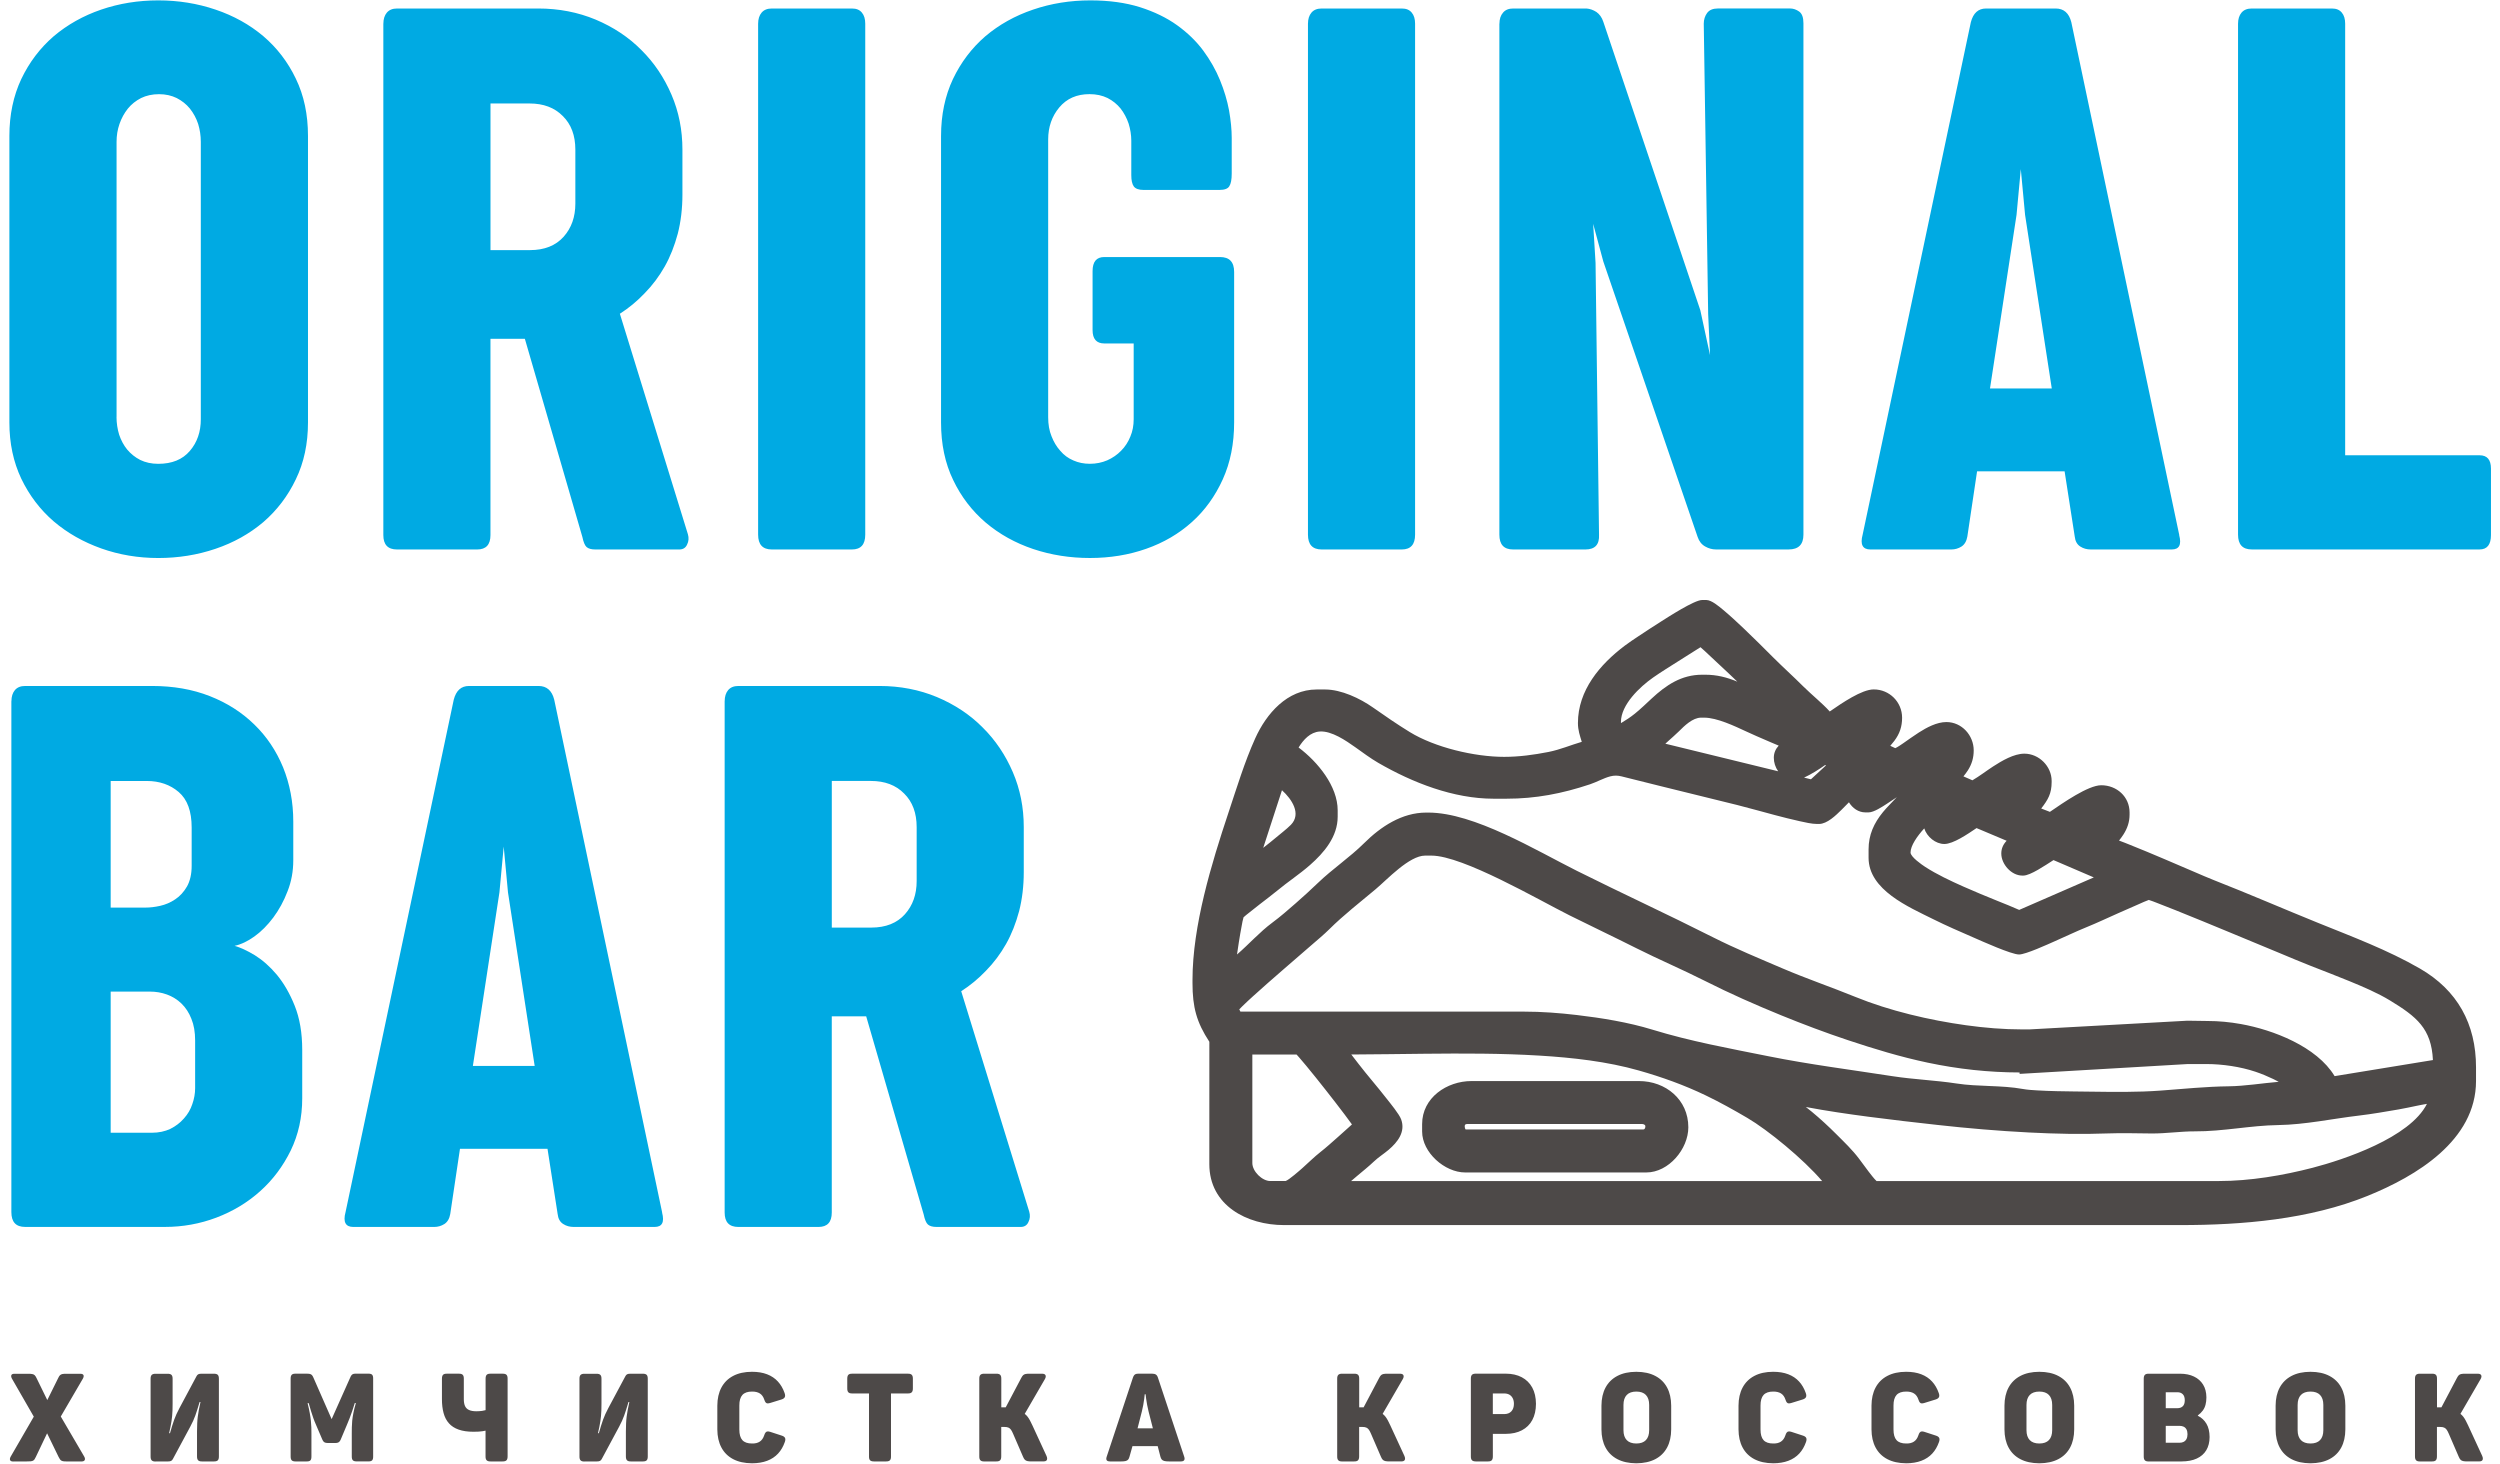 <?xml version="1.0" encoding="UTF-8"?>
<!DOCTYPE svg PUBLIC "-//W3C//DTD SVG 1.1//EN" "http://www.w3.org/Graphics/SVG/1.1/DTD/svg11.dtd">
<!-- Creator: CorelDRAW -->
<svg xmlns="http://www.w3.org/2000/svg" xml:space="preserve" width="234px" height="137px" style="shape-rendering:geometricPrecision; text-rendering:geometricPrecision; image-rendering:optimizeQuality; fill-rule:evenodd; clip-rule:evenodd"
viewBox="102 82 93 46"
 xmlns:xlink="http://www.w3.org/1999/xlink">
 <defs>
  <style type="text/css">
   <![CDATA[
    .fil0 {fill:#4D4948}
    .fil2 {fill:#4D4948;fill-rule:nonzero}
    .fil1 {fill:#00AAE3;fill-rule:nonzero}
   ]]>
  </style>
 </defs>
 <g id="Слой_x0020_1">
  <g id="_120779536">
   <path id="_120779752" class="fil0" d="M170.067 104.244c-0.143,-0.161 -0.322,-0.322 -0.463,-0.451 -0.175,-0.161 -0.359,-0.319 -0.527,-0.487 -0.366,-0.366 -0.751,-0.711 -1.117,-1.077 -0.362,-0.362 -0.724,-0.724 -1.096,-1.077 -0.25,-0.237 -0.506,-0.476 -0.771,-0.696 -0.143,-0.119 -0.424,-0.36 -0.618,-0.36l-0.157 0c-0.29,0 -1.277,0.642 -1.542,0.81 -0.278,0.176 -0.554,0.356 -0.828,0.539 -0.168,0.112 -0.344,0.227 -0.505,0.349 -0.924,0.696 -1.744,1.661 -1.744,2.88 0,0.264 0.074,0.472 0.143,0.698 -0.413,0.121 -0.808,0.292 -1.239,0.377 -0.544,0.107 -1.094,0.182 -1.65,0.182 -1.1,0 -2.573,-0.349 -3.507,-0.921 -0.473,-0.29 -0.921,-0.599 -1.374,-0.917 -0.484,-0.339 -1.177,-0.668 -1.779,-0.668l-0.313 0c-1.097,0 -1.871,0.897 -2.287,1.82 -0.397,0.879 -0.687,1.842 -0.993,2.758 -0.633,1.899 -1.339,4.212 -1.339,6.226l0 0.117c0,0.901 0.152,1.458 0.627,2.184 0,1.517 -0.001,3.035 -0.001,4.552 -0,1.535 1.398,2.267 2.779,2.267l33.337 0c2.313,0 4.807,-0.209 6.97,-1.086 1.804,-0.731 4.035,-2.059 4.035,-4.275l0 -0.509c0,-1.616 -0.695,-2.869 -2.087,-3.673 -1.199,-0.692 -2.509,-1.181 -3.789,-1.699 -1.29,-0.521 -2.567,-1.078 -3.863,-1.585 -0.244,-0.096 -0.488,-0.203 -0.73,-0.307 -0.38,-0.163 -0.76,-0.326 -1.14,-0.488 -0.418,-0.177 -0.837,-0.354 -1.258,-0.521 -0.098,-0.039 -0.257,-0.105 -0.413,-0.161 0.055,-0.07 0.109,-0.141 0.158,-0.217 0.15,-0.232 0.234,-0.471 0.234,-0.749l0 -0.078c0,-0.588 -0.476,-1.014 -1.054,-1.014 -0.487,0 -1.42,0.656 -1.91,0.99l-0.323 -0.125c0.252,-0.326 0.388,-0.553 0.388,-0.987l0 -0.039c0,-0.544 -0.47,-1.014 -1.015,-1.014 -0.391,0 -0.841,0.268 -1.161,0.475 -0.248,0.161 -0.512,0.365 -0.771,0.516l-0.334 -0.146c0.058,-0.073 0.116,-0.147 0.166,-0.226 0.147,-0.231 0.216,-0.467 0.216,-0.741 0,-0.56 -0.445,-1.054 -1.015,-1.054 -0.359,0 -0.733,0.202 -1.029,0.391 -0.199,0.127 -0.388,0.266 -0.582,0.4 -0.053,0.036 -0.209,0.146 -0.292,0.18 -0.063,-0.026 -0.124,-0.058 -0.186,-0.087 0.056,-0.07 0.117,-0.14 0.152,-0.186 0.197,-0.262 0.288,-0.528 0.288,-0.858 0,-0.585 -0.469,-1.054 -1.054,-1.054 -0.447,0 -1.175,0.502 -1.637,0.82zm2.494 3.187c-0.17,0.186 -0.361,0.367 -0.514,0.554 -0.337,0.412 -0.536,0.847 -0.536,1.387l0 0.313c0,1.2 1.499,1.833 2.4,2.282 0.493,0.246 1.019,0.473 1.524,0.693 0.294,0.128 1.39,0.623 1.674,0.623 0.246,0 1.088,-0.387 1.337,-0.497 0.385,-0.169 0.775,-0.357 1.163,-0.515 0.397,-0.161 0.797,-0.351 1.19,-0.525 0.255,-0.113 0.511,-0.226 0.767,-0.337 0.106,-0.046 0.252,-0.116 0.369,-0.156 0.092,0.026 0.211,0.076 0.292,0.106 0.237,0.09 0.473,0.184 0.708,0.278 0.669,0.268 1.335,0.543 2.001,0.819 0.628,0.26 1.256,0.521 1.885,0.782 0.375,0.156 0.75,0.316 1.128,0.464 0.482,0.19 0.967,0.374 1.446,0.571 0.502,0.207 1.053,0.439 1.516,0.722 0.984,0.6 1.539,1.041 1.594,2.215l-3.657 0.598c-0.664,-1.102 -2.299,-1.726 -3.489,-1.938 -0.408,-0.073 -0.822,-0.113 -1.235,-0.113l-0.752 -0.011 -5.877 0.324 -0.268 0c-0.698,0 -1.4,-0.059 -2.091,-0.155 -1.355,-0.188 -2.847,-0.536 -4.116,-1.054 -0.895,-0.365 -1.811,-0.676 -2.699,-1.056 -0.876,-0.375 -1.76,-0.739 -2.611,-1.169 -1.673,-0.846 -3.377,-1.629 -5.054,-2.467 -1.514,-0.757 -3.821,-2.165 -5.523,-2.165l-0.078 0c-0.902,0 -1.689,0.521 -2.307,1.135 -0.538,0.534 -1.177,0.958 -1.723,1.484 -0.267,0.258 -0.545,0.509 -0.824,0.754 -0.28,0.246 -0.571,0.499 -0.87,0.721 -0.47,0.348 -0.87,0.803 -1.314,1.185 0.021,-0.151 0.044,-0.303 0.068,-0.454 0.033,-0.208 0.068,-0.416 0.108,-0.623 0.016,-0.082 0.038,-0.22 0.067,-0.307 0.056,-0.054 0.137,-0.115 0.193,-0.16 0.134,-0.108 0.269,-0.214 0.405,-0.32 0.216,-0.169 0.444,-0.336 0.655,-0.511 0.396,-0.329 0.826,-0.608 1.217,-0.951 0.529,-0.464 1.032,-1.058 1.032,-1.8l0 -0.235c0,-0.9 -0.738,-1.802 -1.454,-2.339 0.18,-0.291 0.433,-0.572 0.787,-0.595 0.443,-0.03 0.976,0.341 1.322,0.585 0.279,0.197 0.557,0.408 0.852,0.579 1.28,0.74 2.799,1.336 4.295,1.336l0.47 0c1.097,0 2.077,-0.19 3.114,-0.536 0.251,-0.084 0.506,-0.23 0.752,-0.295 0.147,-0.039 0.279,-0.036 0.426,0.001 0.48,0.12 0.961,0.24 1.442,0.36 0.952,0.238 1.907,0.467 2.86,0.705 0.472,0.118 0.942,0.255 1.413,0.378 0.301,0.079 0.603,0.156 0.907,0.223 0.19,0.042 0.449,0.103 0.643,0.103l0.078 0c0.301,0 0.632,-0.326 0.834,-0.525 0.093,-0.093 0.185,-0.188 0.278,-0.281 0.131,0.216 0.351,0.376 0.613,0.376l0.117 0c0.195,0 0.517,-0.214 0.68,-0.32 0.107,-0.069 0.213,-0.14 0.319,-0.211 0.016,-0.011 0.035,-0.024 0.054,-0.037zm-24.419 7.975c-0.015,-0.028 -0.029,-0.057 -0.041,-0.083 0.041,-0.044 0.092,-0.093 0.123,-0.124 0.126,-0.123 0.256,-0.243 0.386,-0.361 0.363,-0.33 0.733,-0.652 1.103,-0.974 0.361,-0.314 0.724,-0.626 1.085,-0.94 0.213,-0.185 0.449,-0.38 0.649,-0.578 0.531,-0.529 1.154,-1.011 1.729,-1.494 0.432,-0.362 1.248,-1.248 1.839,-1.248l0.235 0c1.168,0 4,1.654 5.133,2.221 0.829,0.414 1.667,0.809 2.494,1.226 0.84,0.423 1.707,0.789 2.546,1.214 0.923,0.467 1.879,0.889 2.837,1.28 0.818,0.333 1.647,0.646 2.485,0.925 0.977,0.325 1.956,0.623 2.964,0.836 1.13,0.239 2.263,0.363 3.418,0.365l0.003 0.053 6.254 -0.366 0.698 0c0.589,0 1.265,0.099 1.821,0.286 0.224,0.075 0.452,0.17 0.665,0.272 0.04,0.019 0.116,0.057 0.2,0.103 -0.624,0.052 -1.242,0.159 -1.868,0.167 -0.835,0.01 -1.686,0.097 -2.52,0.159 -0.855,0.064 -1.748,0.052 -2.606,0.04 -0.418,-0.006 -0.835,-0.008 -1.253,-0.018 -0.247,-0.006 -0.494,-0.014 -0.74,-0.029 -0.172,-0.01 -0.359,-0.021 -0.529,-0.052 -0.811,-0.147 -1.656,-0.079 -2.467,-0.204 -0.793,-0.122 -1.598,-0.15 -2.39,-0.273 -1.538,-0.239 -3.086,-0.435 -4.613,-0.742 -1.443,-0.29 -2.903,-0.555 -4.311,-0.988 -0.887,-0.273 -1.895,-0.437 -2.817,-0.545 -0.646,-0.076 -1.306,-0.126 -1.957,-0.126 -3.519,0 -7.037,0 -10.556,0zm4.127 1.597c0.916,-0.004 1.831,-0.019 2.747,-0.028 1.415,-0.014 2.838,-0.017 4.251,0.069 1.229,0.075 2.513,0.217 3.7,0.555 0.861,0.245 1.682,0.539 2.489,0.927 0.529,0.254 1.04,0.54 1.546,0.837 0.76,0.446 2.079,1.524 2.783,2.349l-17.525 0c0.074,-0.064 0.148,-0.126 0.222,-0.189 0.207,-0.175 0.432,-0.353 0.627,-0.539 0.159,-0.153 0.374,-0.288 0.547,-0.435 0.338,-0.288 0.638,-0.67 0.465,-1.137 -0.071,-0.192 -0.406,-0.599 -0.539,-0.768 -0.174,-0.221 -0.351,-0.441 -0.532,-0.657 -0.176,-0.21 -0.348,-0.424 -0.517,-0.641 -0.078,-0.1 -0.173,-0.219 -0.263,-0.341zm12.537 2.707c0,-1.031 -0.844,-1.719 -1.837,-1.719l-6.229 0c-0.917,0 -1.837,0.619 -1.837,1.602l0 0.274c0,0.78 0.84,1.524 1.602,1.524l6.738 0c0.833,0 1.563,-0.875 1.563,-1.68zm-8.285 0.082c-0.019,-0.022 -0.031,-0.074 -0.033,-0.098 -0.005,-0.077 0.018,-0.105 0.095,-0.105l6.503 0c0.047,0 0.121,0.024 0.121,0.082 0,0.058 -0.015,0.121 -0.082,0.121l-6.604 0zm35.761 -0.953c-0.632,1.262 -3.105,2.079 -4.25,2.377 -1.101,0.287 -2.339,0.494 -3.478,0.494l-12.747 0c-0.09,-0.082 -0.238,-0.279 -0.298,-0.356 -0.119,-0.154 -0.231,-0.312 -0.348,-0.468 -0.251,-0.335 -0.555,-0.624 -0.85,-0.919 -0.295,-0.295 -0.594,-0.571 -0.916,-0.838 -0.071,-0.059 -0.144,-0.116 -0.218,-0.173 0.772,0.146 1.555,0.26 2.329,0.362 0.854,0.113 1.71,0.21 2.566,0.305 1.131,0.126 2.269,0.223 3.406,0.281 0.974,0.05 1.957,0.073 2.931,0.035 0.545,-0.021 1.092,-0.001 1.637,0.002 0.535,0.003 1.071,-0.081 1.606,-0.079 1.044,0.005 2.065,-0.219 3.1,-0.234 0.997,-0.015 2.011,-0.236 3.002,-0.353 0.492,-0.058 0.982,-0.145 1.47,-0.228 0.229,-0.039 0.457,-0.091 0.685,-0.137 0.112,-0.022 0.243,-0.05 0.374,-0.071zm-39.989 0.765c-0.037,0.034 -0.075,0.068 -0.106,0.096 -0.135,0.124 -0.273,0.246 -0.411,0.368 -0.212,0.186 -0.434,0.39 -0.656,0.563 -0.227,0.177 -0.453,0.405 -0.671,0.597 -0.106,0.094 -0.488,0.431 -0.623,0.482l-0.569 0c-0.309,0 -0.67,-0.36 -0.67,-0.669l0 -4.037 1.645 0c0.033,0.034 0.067,0.075 0.093,0.104 0.091,0.104 0.18,0.21 0.268,0.316 0.245,0.296 0.485,0.597 0.722,0.898 0.239,0.304 0.477,0.61 0.709,0.918 0.083,0.111 0.166,0.222 0.247,0.335 0.007,0.009 0.014,0.019 0.021,0.029zm23.234 -11.024l1.12 0.472c-0.127,0.132 -0.199,0.286 -0.199,0.476 0,0.395 0.375,0.819 0.78,0.819l0.039 0c0.263,0 0.812,-0.379 1.123,-0.576l1.5 0.644 -2.776 1.209c-0.261,-0.119 -0.539,-0.225 -0.803,-0.333 -0.427,-0.173 -0.854,-0.348 -1.276,-0.536 -0.476,-0.212 -0.982,-0.449 -1.419,-0.732 -0.119,-0.077 -0.544,-0.371 -0.544,-0.534 0,-0.251 0.244,-0.607 0.51,-0.897 0.1,0.315 0.422,0.58 0.748,0.58 0.33,0 0.865,-0.368 1.198,-0.592zm-7.36 -3.067c-0.115,0.126 -0.181,0.272 -0.181,0.452 0,0.179 0.059,0.357 0.162,0.502l-4.197 -1.026c0.042,-0.038 0.08,-0.072 0.107,-0.097 0.13,-0.119 0.272,-0.238 0.396,-0.362 0.204,-0.204 0.513,-0.51 0.826,-0.51l0.117 0c0.473,0 1.135,0.315 1.561,0.513 0.251,0.117 0.509,0.229 0.764,0.338 0.092,0.039 0.27,0.119 0.445,0.189zm0.945 1.189c0.253,-0.114 0.585,-0.324 0.782,-0.467l0.033 0.014 -0.56 0.516 -0.255 -0.062zm-2.479 -3.567c-0.392,-0.164 -0.767,-0.26 -1.197,-0.26l-0.117 0c-0.769,0 -1.339,0.385 -1.879,0.887 -0.203,0.188 -0.405,0.385 -0.62,0.559 -0.166,0.134 -0.339,0.248 -0.519,0.354 -0.001,-0.014 -0.002,-0.028 -0.002,-0.041 0,-0.646 0.706,-1.31 1.194,-1.652 0.3,-0.21 0.628,-0.411 0.938,-0.608 0.202,-0.129 0.405,-0.258 0.608,-0.384 0.066,-0.041 0.145,-0.093 0.22,-0.138 0.105,0.087 0.221,0.202 0.306,0.28 0.249,0.228 0.495,0.459 0.74,0.692 0.11,0.104 0.219,0.208 0.328,0.313zm-17.641 6.18l0.697 -2.143c0.372,0.338 0.728,0.878 0.334,1.285 -0.085,0.088 -0.193,0.176 -0.287,0.255 -0.16,0.135 -0.322,0.267 -0.485,0.398 -0.086,0.069 -0.172,0.137 -0.259,0.205z"/>
   <path id="_120779680" class="fil1" d="M102.349 82.832c0,-0.784 0.149,-1.489 0.442,-2.114 0.298,-0.625 0.7,-1.156 1.206,-1.593 0.511,-0.432 1.101,-0.764 1.767,-0.992 0.67,-0.229 1.379,-0.343 2.124,-0.343 0.744,0 1.454,0.114 2.129,0.343 0.675,0.228 1.265,0.556 1.777,0.987 0.506,0.432 0.913,0.958 1.211,1.583 0.303,0.625 0.452,1.335 0.452,2.129l0 10.66c0,0.784 -0.149,1.489 -0.452,2.114 -0.298,0.625 -0.705,1.157 -1.211,1.593 -0.511,0.432 -1.102,0.764 -1.777,0.992 -0.675,0.229 -1.385,0.343 -2.129,0.343 -0.745,0 -1.454,-0.119 -2.124,-0.357 -0.665,-0.238 -1.256,-0.571 -1.767,-1.007 -0.506,-0.437 -0.908,-0.968 -1.206,-1.588 -0.293,-0.621 -0.442,-1.315 -0.442,-2.09l0 -10.66zm3.985 10.451c0,0.233 0.035,0.456 0.099,0.665 0.07,0.208 0.169,0.392 0.298,0.551 0.134,0.159 0.293,0.288 0.486,0.387 0.194,0.094 0.417,0.144 0.67,0.144 0.511,0 0.903,-0.159 1.176,-0.481 0.273,-0.318 0.407,-0.71 0.407,-1.176l0 -10.322c0,-0.233 -0.035,-0.452 -0.099,-0.665 -0.07,-0.213 -0.174,-0.402 -0.307,-0.571 -0.134,-0.164 -0.298,-0.293 -0.491,-0.392 -0.193,-0.094 -0.412,-0.144 -0.655,-0.144 -0.253,0 -0.477,0.05 -0.67,0.144 -0.193,0.099 -0.357,0.228 -0.491,0.392 -0.134,0.169 -0.238,0.357 -0.312,0.571 -0.074,0.213 -0.109,0.432 -0.109,0.665l0 10.233zm9.927 -14.625c0,-0.173 0.045,-0.312 0.129,-0.412 0.089,-0.104 0.213,-0.154 0.382,-0.154l5.25 0c0.764,0 1.479,0.139 2.134,0.412 0.66,0.278 1.231,0.655 1.702,1.132 0.476,0.471 0.848,1.027 1.121,1.662 0.273,0.635 0.407,1.315 0.407,2.045l0 1.672c0,0.521 -0.059,1.008 -0.173,1.454 -0.119,0.442 -0.278,0.854 -0.486,1.221 -0.208,0.367 -0.457,0.7 -0.745,0.993 -0.283,0.298 -0.59,0.551 -0.923,0.764l2.531 8.203c0.04,0.134 0.03,0.263 -0.03,0.382 -0.054,0.124 -0.154,0.184 -0.288,0.184l-3.126 0c-0.149,0 -0.253,-0.03 -0.323,-0.089 -0.065,-0.055 -0.119,-0.184 -0.159,-0.377l-2.139 -7.37 -1.28 0 0 7.3c0,0.357 -0.164,0.536 -0.496,0.536l-2.978 0c-0.343,0 -0.511,-0.179 -0.511,-0.536l0 -19.022zm3.985 2.968l0 5.454 1.469 0c0.541,0 0.958,-0.169 1.251,-0.496 0.293,-0.328 0.437,-0.739 0.437,-1.236l0 -2.005c0,-0.526 -0.154,-0.943 -0.467,-1.251 -0.308,-0.313 -0.72,-0.467 -1.236,-0.467l-1.454 0zm9.956 -2.968c0,-0.173 0.045,-0.312 0.129,-0.412 0.089,-0.104 0.213,-0.154 0.382,-0.154l2.978 0c0.169,0 0.288,0.05 0.372,0.154 0.084,0.099 0.124,0.238 0.124,0.412l0 19.007c0,0.367 -0.164,0.551 -0.496,0.551l-2.978 0c-0.343,0 -0.511,-0.184 -0.511,-0.551l0 -19.007zm6.805 4.174c0,-0.784 0.149,-1.489 0.442,-2.114 0.298,-0.625 0.7,-1.156 1.206,-1.593 0.511,-0.432 1.102,-0.764 1.777,-0.992 0.67,-0.229 1.379,-0.343 2.129,-0.343 0.695,0 1.31,0.085 1.846,0.253 0.531,0.169 0.992,0.392 1.379,0.67 0.387,0.278 0.71,0.59 0.973,0.943 0.263,0.357 0.471,0.725 0.625,1.102 0.154,0.377 0.268,0.754 0.337,1.126 0.065,0.372 0.099,0.715 0.099,1.022l0 1.325c0,0.223 -0.03,0.382 -0.089,0.471 -0.054,0.094 -0.179,0.139 -0.362,0.139l-2.834 0c-0.174,0 -0.293,-0.045 -0.357,-0.129 -0.064,-0.089 -0.094,-0.228 -0.094,-0.422l0 -1.28c0,-0.213 -0.035,-0.427 -0.099,-0.635 -0.07,-0.208 -0.169,-0.392 -0.298,-0.561 -0.134,-0.164 -0.293,-0.293 -0.486,-0.392 -0.193,-0.094 -0.417,-0.144 -0.67,-0.144 -0.477,0 -0.849,0.164 -1.127,0.496 -0.273,0.328 -0.412,0.725 -0.412,1.191l0 10.332c0,0.263 0.04,0.501 0.124,0.705 0.079,0.208 0.189,0.392 0.328,0.546 0.134,0.159 0.298,0.278 0.486,0.357 0.189,0.084 0.392,0.124 0.615,0.124 0.233,0 0.447,-0.045 0.645,-0.129 0.198,-0.089 0.372,-0.208 0.516,-0.357 0.149,-0.149 0.263,-0.328 0.343,-0.526 0.084,-0.198 0.124,-0.412 0.124,-0.645l0 -2.819 -1.092 0c-0.293,0 -0.437,-0.169 -0.437,-0.496l0 -2.193c0,-0.352 0.144,-0.526 0.437,-0.526l4.303 0c0.352,0 0.526,0.184 0.526,0.556l0 5.593c0,0.789 -0.139,1.494 -0.422,2.119 -0.283,0.625 -0.665,1.157 -1.146,1.588 -0.486,0.437 -1.052,0.769 -1.702,0.997 -0.65,0.229 -1.35,0.343 -2.094,0.343 -0.735,0 -1.439,-0.109 -2.109,-0.333 -0.665,-0.224 -1.256,-0.551 -1.767,-0.983 -0.506,-0.432 -0.913,-0.958 -1.211,-1.583 -0.303,-0.625 -0.452,-1.34 -0.452,-2.144l0 -10.66zm13.649 -4.174c0,-0.173 0.045,-0.312 0.129,-0.412 0.089,-0.104 0.213,-0.154 0.382,-0.154l2.978 0c0.169,0 0.288,0.05 0.372,0.154 0.084,0.099 0.124,0.238 0.124,0.412l0 19.007c0,0.367 -0.164,0.551 -0.496,0.551l-2.978 0c-0.343,0 -0.511,-0.184 -0.511,-0.551l0 -19.007zm7.123 0c0,-0.173 0.045,-0.312 0.134,-0.412 0.085,-0.104 0.213,-0.154 0.377,-0.154l2.729 0c0.129,0.01 0.248,0.054 0.367,0.129 0.114,0.08 0.203,0.199 0.258,0.367l3.608 10.729 0.362 1.673 -0.07 -1.529 -0.164 -10.804c0,-0.154 0.045,-0.288 0.124,-0.397 0.084,-0.114 0.218,-0.169 0.402,-0.169l2.69 0c0.114,0 0.228,0.04 0.333,0.114 0.109,0.079 0.159,0.223 0.159,0.437l0 19.022c0,0.367 -0.184,0.551 -0.551,0.551l-2.705 0c-0.134,0 -0.268,-0.035 -0.397,-0.109 -0.134,-0.074 -0.228,-0.194 -0.283,-0.357l-3.509 -10.248 -0.377 -1.399 0.089 1.454 0.129 10.109c0.02,0.367 -0.149,0.551 -0.506,0.551l-2.69 0c-0.343,0 -0.511,-0.184 -0.511,-0.551l0 -19.007zm25.286 19.022c0.094,0.357 0.005,0.536 -0.278,0.536l-3.007 0c-0.149,0 -0.278,-0.035 -0.392,-0.109 -0.119,-0.074 -0.189,-0.199 -0.208,-0.372l-0.377 -2.427 -3.256 0 -0.362 2.427c-0.03,0.173 -0.104,0.298 -0.218,0.372 -0.119,0.074 -0.243,0.109 -0.377,0.109l-3.012 0c-0.288,0 -0.387,-0.184 -0.288,-0.551l4.025 -19.062c0.089,-0.343 0.278,-0.511 0.566,-0.511l2.591 0c0.298,0 0.496,0.169 0.581,0.511l4.015 19.076zm-7.037 -5.454l2.298 0 -0.993 -6.457 -0.159 -1.702 -0.159 1.702 -0.987 6.457zm9.227 -13.568c0,-0.173 0.045,-0.312 0.129,-0.412 0.089,-0.104 0.213,-0.154 0.382,-0.154l2.978 0c0.169,0 0.288,0.05 0.372,0.154 0.084,0.099 0.124,0.238 0.124,0.412l0 16.054 5.002 0c0.278,0 0.422,0.164 0.422,0.496l0 2.471c0,0.357 -0.144,0.536 -0.422,0.536l-8.476 0c-0.343,0 -0.511,-0.184 -0.511,-0.551l0 -19.007z"/>
   <path id="_120779608" class="fil1" d="M102.425 103.86c0,-0.173 0.045,-0.312 0.129,-0.412 0.089,-0.104 0.213,-0.154 0.382,-0.154l4.724 0c0.784,0 1.499,0.124 2.144,0.377 0.645,0.253 1.196,0.606 1.657,1.057 0.462,0.447 0.819,0.983 1.072,1.598 0.248,0.615 0.377,1.285 0.377,2.015l0 1.439c0,0.407 -0.07,0.789 -0.213,1.151 -0.139,0.367 -0.318,0.69 -0.531,0.978 -0.213,0.283 -0.447,0.521 -0.705,0.705 -0.258,0.184 -0.501,0.298 -0.734,0.347 0.213,0.06 0.462,0.174 0.749,0.347 0.288,0.179 0.561,0.417 0.824,0.73 0.258,0.313 0.481,0.695 0.665,1.156 0.184,0.462 0.278,1.007 0.278,1.638l0 1.801c0,0.71 -0.144,1.355 -0.427,1.94 -0.288,0.586 -0.665,1.092 -1.137,1.514 -0.471,0.422 -1.012,0.749 -1.628,0.983 -0.615,0.233 -1.256,0.347 -1.911,0.347l-5.206 0c-0.343,0 -0.511,-0.184 -0.511,-0.551l0 -19.007zm3.692 10.804l0 5.25 1.529 0c0.258,0 0.491,-0.05 0.69,-0.144 0.199,-0.099 0.367,-0.228 0.506,-0.387 0.144,-0.159 0.248,-0.338 0.313,-0.536 0.07,-0.199 0.104,-0.397 0.104,-0.591l0 -1.776c0,-0.308 -0.045,-0.576 -0.139,-0.804 -0.089,-0.228 -0.213,-0.417 -0.372,-0.571 -0.154,-0.149 -0.333,-0.258 -0.536,-0.333 -0.203,-0.074 -0.417,-0.109 -0.64,-0.109l-1.454 0zm0 -7.836l0 4.71 1.295 0c0.164,0 0.347,-0.02 0.546,-0.065 0.198,-0.045 0.387,-0.124 0.561,-0.243 0.174,-0.114 0.318,-0.273 0.437,-0.477 0.114,-0.203 0.174,-0.461 0.174,-0.769l0 -1.424c0,-0.606 -0.159,-1.042 -0.481,-1.32 -0.318,-0.273 -0.715,-0.412 -1.191,-0.412l-1.34 0zm20.512 16.054c0.094,0.357 0.005,0.536 -0.278,0.536l-3.007 0c-0.149,0 -0.278,-0.035 -0.392,-0.109 -0.119,-0.074 -0.189,-0.199 -0.208,-0.372l-0.377 -2.427 -3.256 0 -0.362 2.427c-0.03,0.173 -0.104,0.298 -0.218,0.372 -0.119,0.074 -0.243,0.109 -0.377,0.109l-3.012 0c-0.288,0 -0.387,-0.184 -0.288,-0.551l4.025 -19.062c0.089,-0.343 0.278,-0.511 0.566,-0.511l2.591 0c0.298,0 0.496,0.169 0.581,0.511l4.015 19.076zm-7.037 -5.454l2.298 0 -0.993 -6.457 -0.159 -1.702 -0.159 1.702 -0.988 6.457zm9.366 -13.568c0,-0.173 0.045,-0.312 0.129,-0.412 0.089,-0.104 0.213,-0.154 0.382,-0.154l5.25 0c0.764,0 1.479,0.139 2.134,0.412 0.66,0.278 1.231,0.655 1.702,1.132 0.476,0.471 0.849,1.027 1.122,1.662 0.273,0.635 0.407,1.315 0.407,2.045l0 1.672c0,0.521 -0.059,1.008 -0.173,1.454 -0.119,0.442 -0.278,0.854 -0.486,1.221 -0.208,0.367 -0.457,0.7 -0.745,0.993 -0.283,0.298 -0.591,0.551 -0.923,0.764l2.531 8.203c0.04,0.134 0.03,0.263 -0.03,0.382 -0.054,0.124 -0.154,0.184 -0.288,0.184l-3.127 0c-0.149,0 -0.253,-0.03 -0.323,-0.089 -0.065,-0.055 -0.119,-0.184 -0.159,-0.377l-2.139 -7.37 -1.28 0 0 7.3c0,0.357 -0.164,0.536 -0.496,0.536l-2.978 0c-0.343,0 -0.511,-0.179 -0.511,-0.536l0 -19.022zm3.985 2.968l0 5.454 1.469 0c0.541,0 0.958,-0.169 1.251,-0.496 0.293,-0.328 0.437,-0.739 0.437,-1.236l0 -2.005c0,-0.526 -0.154,-0.943 -0.467,-1.251 -0.308,-0.313 -0.72,-0.467 -1.236,-0.467l-1.454 0z"/>
   <path id="_120779464" class="fil2" d="M102.496 132.141l0.502 0c0.057,0 0.105,-0.002 0.141,-0.005 0.037,-0.004 0.066,-0.011 0.089,-0.023 0.022,-0.011 0.041,-0.028 0.057,-0.051 0.016,-0.023 0.032,-0.053 0.049,-0.09l0.418 -0.878 0.427 0.878c0.018,0.038 0.037,0.07 0.054,0.093 0.017,0.023 0.037,0.04 0.06,0.051 0.023,0.011 0.051,0.018 0.087,0.022 0.035,0.003 0.08,0.005 0.135,0.005l0.519 0c0.044,-0.001 0.077,-0.009 0.097,-0.027 0.021,-0.017 0.031,-0.04 0.03,-0.068 0,-0.028 -0.011,-0.059 -0.031,-0.093l-0.869 -1.485 0.823 -1.411c0.018,-0.033 0.028,-0.063 0.029,-0.09 0.002,-0.027 -0.008,-0.048 -0.027,-0.064 -0.018,-0.017 -0.049,-0.025 -0.09,-0.025l-0.524 0c-0.062,-0.001 -0.112,0.002 -0.149,0.009 -0.037,0.007 -0.067,0.021 -0.091,0.044 -0.024,0.023 -0.047,0.059 -0.068,0.107l-0.405 0.818 -0.4 -0.818c-0.022,-0.048 -0.045,-0.084 -0.069,-0.107 -0.024,-0.023 -0.056,-0.038 -0.096,-0.044 -0.041,-0.007 -0.096,-0.01 -0.166,-0.009l-0.497 0c-0.059,0.001 -0.096,0.018 -0.109,0.051 -0.014,0.034 -0.006,0.076 0.021,0.128l0.814 1.416 -0.856 1.48c-0.032,0.056 -0.041,0.101 -0.026,0.136 0.015,0.035 0.054,0.052 0.118,0.053zm5.288 0l0.469 0c0.048,0.001 0.085,-0.006 0.112,-0.02 0.028,-0.014 0.05,-0.038 0.067,-0.072l0.644 -1.198c0.042,-0.079 0.078,-0.152 0.108,-0.217 0.029,-0.066 0.057,-0.133 0.081,-0.199 0.025,-0.067 0.049,-0.141 0.074,-0.221 0.025,-0.081 0.054,-0.176 0.087,-0.285l0.032 0c-0.024,0.109 -0.044,0.207 -0.061,0.295 -0.017,0.087 -0.03,0.172 -0.04,0.252 -0.01,0.081 -0.018,0.166 -0.021,0.254 -0.005,0.089 -0.007,0.189 -0.007,0.3l0 0.918c-0.001,0.07 0.012,0.12 0.041,0.15 0.028,0.029 0.075,0.044 0.143,0.043l0.446 0c0.068,0.001 0.116,-0.014 0.144,-0.042 0.028,-0.029 0.041,-0.078 0.04,-0.146l0 -2.882c0.001,-0.07 -0.012,-0.12 -0.04,-0.15 -0.028,-0.029 -0.076,-0.044 -0.144,-0.043l-0.473 0c-0.048,0 -0.084,0.007 -0.111,0.021 -0.027,0.015 -0.048,0.038 -0.064,0.07l-0.634 1.185c-0.044,0.083 -0.082,0.159 -0.113,0.228 -0.032,0.069 -0.06,0.138 -0.084,0.206 -0.025,0.068 -0.049,0.142 -0.074,0.223 -0.025,0.081 -0.052,0.174 -0.083,0.28l-0.032 0c0.019,-0.087 0.036,-0.166 0.051,-0.237 0.015,-0.072 0.027,-0.14 0.037,-0.205 0.01,-0.064 0.018,-0.129 0.024,-0.195 0.006,-0.066 0.011,-0.136 0.014,-0.211 0.002,-0.074 0.004,-0.157 0.004,-0.248l0 -0.927c0.001,-0.068 -0.012,-0.117 -0.041,-0.146 -0.028,-0.029 -0.075,-0.043 -0.143,-0.042l-0.451 0c-0.066,-0.001 -0.113,0.013 -0.142,0.042 -0.029,0.029 -0.043,0.078 -0.042,0.146l0 2.887c-0.001,0.068 0.013,0.117 0.042,0.146 0.028,0.029 0.076,0.044 0.142,0.043zm5.209 0l0.418 0c0.066,0.001 0.111,-0.012 0.137,-0.041 0.026,-0.028 0.038,-0.077 0.037,-0.148l0 -0.85c0,-0.076 -0.001,-0.152 -0.003,-0.228 -0.002,-0.076 -0.008,-0.157 -0.017,-0.243 -0.008,-0.087 -0.023,-0.183 -0.042,-0.29 -0.019,-0.107 -0.046,-0.231 -0.081,-0.37l0.041 0c0.028,0.1 0.056,0.198 0.086,0.294 0.029,0.097 0.06,0.188 0.09,0.274 0.031,0.087 0.063,0.165 0.095,0.236l0.234 0.547c0.02,0.05 0.044,0.084 0.075,0.104 0.031,0.02 0.073,0.03 0.127,0.029l0.285 0c0.039,0 0.071,-0.005 0.097,-0.015 0.025,-0.009 0.045,-0.024 0.061,-0.044 0.016,-0.019 0.031,-0.044 0.044,-0.075l0.23 -0.547c0.032,-0.074 0.066,-0.156 0.1,-0.245 0.034,-0.09 0.067,-0.182 0.1,-0.277 0.032,-0.095 0.063,-0.189 0.09,-0.282l0.041 0c-0.04,0.135 -0.07,0.256 -0.091,0.364 -0.021,0.108 -0.037,0.206 -0.045,0.294 -0.008,0.088 -0.013,0.17 -0.014,0.246 -0.002,0.077 -0.002,0.15 -0.002,0.222l0 0.855c-0.001,0.07 0.012,0.119 0.041,0.148 0.028,0.028 0.075,0.041 0.143,0.041l0.432 0c0.068,0.001 0.115,-0.012 0.142,-0.041 0.026,-0.028 0.039,-0.077 0.037,-0.148l0 -2.887c0.002,-0.07 -0.011,-0.119 -0.037,-0.148 -0.027,-0.028 -0.074,-0.041 -0.142,-0.041l-0.441 0c-0.045,-0.001 -0.082,0.002 -0.11,0.009 -0.028,0.007 -0.051,0.021 -0.07,0.042 -0.018,0.021 -0.037,0.054 -0.054,0.096l-0.69 1.545 -0.68 -1.549c-0.016,-0.039 -0.035,-0.07 -0.054,-0.09 -0.02,-0.021 -0.044,-0.035 -0.075,-0.042 -0.031,-0.007 -0.07,-0.011 -0.119,-0.01l-0.418 0c-0.064,-0.001 -0.11,0.012 -0.138,0.041 -0.028,0.028 -0.042,0.077 -0.041,0.148l0 2.887c-0.001,0.07 0.013,0.119 0.041,0.148 0.028,0.028 0.074,0.041 0.138,0.041zm7.255 0l0.446 0c0.07,0.001 0.119,-0.014 0.148,-0.043 0.028,-0.029 0.041,-0.077 0.041,-0.146l0 -2.887c0.001,-0.068 -0.012,-0.117 -0.041,-0.146 -0.028,-0.029 -0.077,-0.043 -0.148,-0.042l-0.446 0c-0.068,-0.001 -0.116,0.013 -0.143,0.042 -0.028,0.029 -0.041,0.078 -0.041,0.146l0 1.168c-0.031,0.01 -0.075,0.019 -0.13,0.028 -0.055,0.008 -0.126,0.013 -0.21,0.014 -0.116,0 -0.208,-0.015 -0.277,-0.048 -0.069,-0.031 -0.119,-0.081 -0.149,-0.147 -0.03,-0.067 -0.044,-0.152 -0.044,-0.256l0 -0.759c0.001,-0.068 -0.012,-0.117 -0.041,-0.146 -0.028,-0.029 -0.075,-0.043 -0.143,-0.042l-0.446 0c-0.068,-0.001 -0.116,0.013 -0.143,0.042 -0.028,0.029 -0.041,0.078 -0.041,0.146l0 0.754c-0.001,0.197 0.02,0.371 0.061,0.522 0.041,0.152 0.107,0.279 0.199,0.382 0.091,0.103 0.212,0.181 0.362,0.234 0.149,0.053 0.333,0.08 0.549,0.08 0.074,0 0.139,-0.002 0.195,-0.005 0.055,-0.004 0.103,-0.009 0.144,-0.015 0.041,-0.006 0.079,-0.013 0.112,-0.021l0 0.956c-0.001,0.068 0.012,0.117 0.041,0.146 0.028,0.029 0.075,0.044 0.143,0.043zm3.49 0l0.469 0c0.048,0.001 0.085,-0.006 0.112,-0.02 0.028,-0.014 0.05,-0.038 0.067,-0.072l0.644 -1.198c0.042,-0.079 0.078,-0.152 0.108,-0.217 0.029,-0.066 0.057,-0.133 0.081,-0.199 0.025,-0.067 0.049,-0.141 0.074,-0.221 0.025,-0.081 0.054,-0.176 0.087,-0.285l0.032 0c-0.024,0.109 -0.044,0.207 -0.061,0.295 -0.017,0.087 -0.03,0.172 -0.04,0.252 -0.01,0.081 -0.018,0.166 -0.021,0.254 -0.005,0.089 -0.007,0.189 -0.007,0.3l0 0.918c-0.001,0.07 0.012,0.12 0.041,0.15 0.028,0.029 0.075,0.044 0.143,0.043l0.446 0c0.068,0.001 0.116,-0.014 0.144,-0.042 0.028,-0.029 0.041,-0.078 0.04,-0.146l0 -2.882c0.001,-0.07 -0.012,-0.12 -0.04,-0.15 -0.028,-0.029 -0.076,-0.044 -0.144,-0.043l-0.473 0c-0.048,0 -0.084,0.007 -0.111,0.021 -0.027,0.015 -0.048,0.038 -0.064,0.07l-0.634 1.185c-0.044,0.083 -0.082,0.159 -0.113,0.228 -0.032,0.069 -0.06,0.138 -0.084,0.206 -0.025,0.068 -0.049,0.142 -0.074,0.223 -0.025,0.081 -0.052,0.174 -0.083,0.28l-0.032 0c0.019,-0.087 0.036,-0.166 0.051,-0.237 0.015,-0.072 0.027,-0.14 0.037,-0.205 0.01,-0.064 0.018,-0.129 0.024,-0.195 0.006,-0.066 0.011,-0.136 0.014,-0.211 0.002,-0.074 0.004,-0.157 0.004,-0.248l0 -0.927c0.001,-0.068 -0.012,-0.117 -0.041,-0.146 -0.028,-0.029 -0.075,-0.043 -0.143,-0.042l-0.451 0c-0.066,-0.001 -0.113,0.013 -0.142,0.042 -0.029,0.029 -0.043,0.078 -0.042,0.146l0 2.887c-0.001,0.068 0.013,0.117 0.042,0.146 0.028,0.029 0.076,0.044 0.142,0.043zm6.234 0.069c0.216,-0.001 0.405,-0.032 0.566,-0.093 0.162,-0.061 0.297,-0.151 0.406,-0.268 0.109,-0.118 0.192,-0.261 0.251,-0.43 0.023,-0.064 0.026,-0.114 0.008,-0.152 -0.018,-0.038 -0.059,-0.067 -0.123,-0.087l-0.423 -0.138c-0.043,-0.014 -0.078,-0.02 -0.106,-0.017 -0.028,0.003 -0.053,0.016 -0.072,0.04 -0.019,0.023 -0.037,0.058 -0.051,0.106 -0.035,0.106 -0.09,0.183 -0.165,0.233 -0.076,0.05 -0.171,0.073 -0.286,0.07 -0.165,0.001 -0.285,-0.041 -0.361,-0.125 -0.076,-0.084 -0.113,-0.216 -0.113,-0.395l0 -0.892c-0.001,-0.178 0.037,-0.31 0.114,-0.395 0.077,-0.084 0.197,-0.126 0.359,-0.125 0.117,-0.001 0.214,0.022 0.29,0.07 0.076,0.048 0.131,0.126 0.166,0.233 0.015,0.045 0.031,0.08 0.049,0.101 0.018,0.022 0.041,0.035 0.069,0.036 0.028,0.002 0.064,-0.004 0.107,-0.018l0.418 -0.129c0.062,-0.02 0.101,-0.049 0.119,-0.087 0.018,-0.038 0.015,-0.089 -0.008,-0.152 -0.058,-0.168 -0.141,-0.31 -0.248,-0.427 -0.107,-0.118 -0.241,-0.208 -0.402,-0.27 -0.16,-0.062 -0.348,-0.093 -0.564,-0.093 -0.275,0.001 -0.508,0.052 -0.7,0.154 -0.192,0.101 -0.337,0.246 -0.437,0.434 -0.1,0.188 -0.15,0.411 -0.151,0.672l0 0.883c0.001,0.261 0.051,0.484 0.151,0.672 0.1,0.188 0.245,0.333 0.437,0.434 0.192,0.101 0.424,0.152 0.7,0.154zm4.538 -0.069l0.451 0c0.066,0.001 0.113,-0.012 0.142,-0.041 0.029,-0.028 0.043,-0.075 0.042,-0.143l0 -2.345 0.63 0c0.066,0.001 0.113,-0.014 0.142,-0.043 0.029,-0.03 0.043,-0.08 0.042,-0.15l0 -0.354c0.001,-0.068 -0.013,-0.117 -0.042,-0.146 -0.028,-0.029 -0.076,-0.043 -0.142,-0.042l-2.073 0c-0.068,-0.001 -0.116,0.013 -0.143,0.042 -0.028,0.029 -0.041,0.078 -0.041,0.146l0 0.354c-0.001,0.07 0.012,0.12 0.041,0.15 0.028,0.029 0.075,0.044 0.143,0.043l0.625 0 0 2.345c-0.001,0.068 0.013,0.116 0.042,0.143 0.028,0.028 0.076,0.041 0.142,0.041zm4.101 0l0.451 0c0.068,0.001 0.116,-0.014 0.143,-0.043 0.028,-0.029 0.041,-0.077 0.041,-0.146l0 -1.094 0.119 0c0.062,0 0.112,0.008 0.15,0.025 0.038,0.017 0.07,0.044 0.095,0.081 0.026,0.037 0.051,0.086 0.077,0.147l0.368 0.851c0.021,0.05 0.042,0.088 0.067,0.114 0.024,0.025 0.056,0.043 0.097,0.052 0.041,0.009 0.097,0.014 0.168,0.013l0.432 0c0.048,-0.001 0.081,-0.01 0.103,-0.028 0.021,-0.018 0.032,-0.043 0.032,-0.074 0.001,-0.031 -0.008,-0.067 -0.025,-0.105l-0.524 -1.135c-0.03,-0.064 -0.059,-0.123 -0.087,-0.176 -0.028,-0.053 -0.057,-0.1 -0.089,-0.142 -0.032,-0.042 -0.068,-0.078 -0.109,-0.109l0.754 -1.301c0.03,-0.057 0.036,-0.103 0.018,-0.138 -0.018,-0.036 -0.059,-0.054 -0.123,-0.055l-0.464 0c-0.067,-0.001 -0.12,0.003 -0.158,0.011 -0.037,0.008 -0.067,0.024 -0.09,0.047 -0.023,0.024 -0.046,0.058 -0.069,0.103l-0.575 1.089 -0.064 0 -0.101 0 0 -1.062c0.001,-0.068 -0.012,-0.117 -0.041,-0.146 -0.028,-0.029 -0.075,-0.043 -0.143,-0.042l-0.451 0c-0.066,-0.001 -0.113,0.013 -0.142,0.042 -0.029,0.029 -0.043,0.078 -0.042,0.146l0 2.887c-0.001,0.068 0.013,0.117 0.042,0.146 0.028,0.029 0.076,0.044 0.142,0.043zm4.676 0l0.427 0c0.068,0 0.123,-0.005 0.163,-0.016 0.04,-0.011 0.07,-0.029 0.092,-0.055 0.021,-0.027 0.038,-0.063 0.049,-0.108l0.11 -0.391 0.938 0 0.101 0.391c0.011,0.045 0.028,0.081 0.051,0.108 0.022,0.026 0.054,0.044 0.097,0.055 0.042,0.011 0.099,0.016 0.17,0.016l0.441 0c0.064,0 0.106,-0.016 0.126,-0.048 0.02,-0.031 0.019,-0.077 -0.002,-0.136l-0.975 -2.933c-0.018,-0.057 -0.044,-0.095 -0.079,-0.117 -0.035,-0.021 -0.083,-0.031 -0.142,-0.031l-0.492 0c-0.041,-0.001 -0.075,0.004 -0.103,0.011 -0.028,0.008 -0.051,0.025 -0.069,0.047 -0.018,0.023 -0.034,0.056 -0.048,0.098l-0.97 2.924c-0.021,0.06 -0.024,0.106 -0.006,0.136 0.017,0.031 0.058,0.048 0.121,0.048zm1.03 -1.232l0.161 -0.63c0.02,-0.077 0.037,-0.157 0.051,-0.237 0.015,-0.081 0.026,-0.156 0.035,-0.226 0.008,-0.07 0.015,-0.129 0.02,-0.175l0.032 0c0.005,0.047 0.011,0.105 0.021,0.175 0.01,0.07 0.022,0.145 0.037,0.225 0.015,0.081 0.032,0.16 0.052,0.239l0.161 0.63 -0.57 0zm7.608 1.232l0.451 0c0.068,0.001 0.116,-0.014 0.143,-0.043 0.028,-0.029 0.041,-0.077 0.041,-0.146l0 -1.094 0.119 0c0.062,0 0.112,0.008 0.15,0.025 0.038,0.017 0.07,0.044 0.095,0.081 0.026,0.037 0.051,0.086 0.077,0.147l0.368 0.851c0.021,0.05 0.042,0.088 0.067,0.114 0.024,0.025 0.056,0.043 0.097,0.052 0.041,0.009 0.097,0.014 0.168,0.013l0.432 0c0.048,-0.001 0.081,-0.01 0.103,-0.028 0.021,-0.018 0.032,-0.043 0.032,-0.074 0.001,-0.031 -0.008,-0.067 -0.025,-0.105l-0.524 -1.135c-0.03,-0.064 -0.059,-0.123 -0.087,-0.176 -0.028,-0.053 -0.057,-0.1 -0.089,-0.142 -0.032,-0.042 -0.068,-0.078 -0.109,-0.109l0.754 -1.301c0.03,-0.057 0.036,-0.103 0.018,-0.138 -0.018,-0.036 -0.059,-0.054 -0.123,-0.055l-0.464 0c-0.067,-0.001 -0.12,0.003 -0.158,0.011 -0.037,0.008 -0.067,0.024 -0.09,0.047 -0.023,0.024 -0.046,0.058 -0.069,0.103l-0.575 1.089 -0.064 0 -0.101 0 0 -1.062c0.001,-0.068 -0.012,-0.117 -0.041,-0.146 -0.028,-0.029 -0.075,-0.043 -0.143,-0.042l-0.451 0c-0.066,-0.001 -0.113,0.013 -0.142,0.042 -0.029,0.029 -0.043,0.078 -0.042,0.146l0 2.887c-0.001,0.068 0.013,0.117 0.042,0.146 0.028,0.029 0.076,0.044 0.142,0.043zm4.974 0l0.451 0c0.068,0.001 0.116,-0.014 0.143,-0.043 0.028,-0.029 0.041,-0.077 0.041,-0.146l0 -0.837 0.487 0c0.23,-0.001 0.427,-0.045 0.594,-0.133 0.167,-0.087 0.296,-0.214 0.386,-0.38 0.09,-0.166 0.136,-0.368 0.137,-0.605 -0.002,-0.237 -0.048,-0.438 -0.139,-0.605 -0.092,-0.167 -0.222,-0.295 -0.389,-0.383 -0.167,-0.088 -0.365,-0.133 -0.593,-0.133l-1.117 0c-0.066,-0.001 -0.113,0.013 -0.142,0.042 -0.029,0.029 -0.043,0.078 -0.042,0.146l0 2.887c-0.001,0.068 0.013,0.117 0.042,0.146 0.028,0.029 0.076,0.044 0.142,0.043zm0.634 -1.761l0 -0.768 0.427 0c0.077,0.001 0.142,0.017 0.195,0.049 0.053,0.032 0.093,0.077 0.121,0.135 0.028,0.057 0.042,0.125 0.042,0.202 -0.001,0.119 -0.032,0.211 -0.095,0.279 -0.062,0.068 -0.15,0.101 -0.264,0.103l-0.427 0zm5.338 1.83c0.278,-0.002 0.513,-0.053 0.706,-0.154 0.193,-0.101 0.339,-0.246 0.44,-0.434 0.1,-0.188 0.15,-0.411 0.151,-0.672l0 -0.883c-0.001,-0.261 -0.051,-0.484 -0.151,-0.672 -0.1,-0.188 -0.247,-0.333 -0.44,-0.434 -0.192,-0.102 -0.427,-0.153 -0.706,-0.154 -0.278,0.001 -0.513,0.052 -0.706,0.154 -0.193,0.101 -0.339,0.246 -0.44,0.434 -0.1,0.188 -0.15,0.411 -0.151,0.672l0 0.883c0.001,0.261 0.051,0.484 0.151,0.672 0.1,0.188 0.247,0.333 0.44,0.434 0.192,0.101 0.427,0.152 0.706,0.154zm0 -0.736c-0.156,0 -0.275,-0.042 -0.356,-0.126 -0.081,-0.084 -0.122,-0.208 -0.122,-0.371l0 -0.938c0,-0.163 0.041,-0.287 0.122,-0.371 0.081,-0.084 0.2,-0.126 0.356,-0.126 0.157,0 0.276,0.042 0.356,0.126 0.081,0.084 0.122,0.208 0.122,0.371l0 0.938c0,0.163 -0.041,0.287 -0.122,0.371 -0.08,0.084 -0.199,0.126 -0.356,0.126zm5.089 0.736c0.216,-0.001 0.405,-0.032 0.566,-0.093 0.162,-0.061 0.297,-0.151 0.406,-0.268 0.109,-0.118 0.192,-0.261 0.251,-0.43 0.023,-0.064 0.026,-0.114 0.008,-0.152 -0.018,-0.038 -0.059,-0.067 -0.123,-0.087l-0.423 -0.138c-0.043,-0.014 -0.078,-0.02 -0.106,-0.017 -0.028,0.003 -0.053,0.016 -0.072,0.04 -0.019,0.023 -0.037,0.058 -0.051,0.106 -0.035,0.106 -0.09,0.183 -0.165,0.233 -0.076,0.05 -0.171,0.073 -0.286,0.07 -0.165,0.001 -0.285,-0.041 -0.361,-0.125 -0.076,-0.084 -0.113,-0.216 -0.113,-0.395l0 -0.892c-0.001,-0.178 0.037,-0.31 0.114,-0.395 0.077,-0.084 0.197,-0.126 0.359,-0.125 0.117,-0.001 0.214,0.022 0.29,0.07 0.076,0.048 0.131,0.126 0.166,0.233 0.015,0.045 0.031,0.08 0.049,0.101 0.018,0.022 0.041,0.035 0.069,0.036 0.028,0.002 0.064,-0.004 0.107,-0.018l0.418 -0.129c0.062,-0.02 0.101,-0.049 0.119,-0.087 0.018,-0.038 0.015,-0.089 -0.008,-0.152 -0.058,-0.168 -0.141,-0.31 -0.248,-0.427 -0.107,-0.118 -0.241,-0.208 -0.402,-0.27 -0.16,-0.062 -0.348,-0.093 -0.564,-0.093 -0.275,0.001 -0.508,0.052 -0.7,0.154 -0.192,0.101 -0.337,0.246 -0.437,0.434 -0.1,0.188 -0.15,0.411 -0.151,0.672l0 0.883c0.001,0.261 0.051,0.484 0.151,0.672 0.1,0.188 0.245,0.333 0.437,0.434 0.192,0.101 0.424,0.152 0.7,0.154zm4.947 0c0.216,-0.001 0.405,-0.032 0.566,-0.093 0.162,-0.061 0.297,-0.151 0.406,-0.268 0.109,-0.118 0.192,-0.261 0.251,-0.43 0.023,-0.064 0.026,-0.114 0.008,-0.152 -0.018,-0.038 -0.059,-0.067 -0.123,-0.087l-0.423 -0.138c-0.043,-0.014 -0.078,-0.02 -0.106,-0.017 -0.028,0.003 -0.053,0.016 -0.072,0.04 -0.019,0.023 -0.037,0.058 -0.051,0.106 -0.035,0.106 -0.09,0.183 -0.165,0.233 -0.076,0.05 -0.171,0.073 -0.286,0.07 -0.165,0.001 -0.285,-0.041 -0.361,-0.125 -0.076,-0.084 -0.113,-0.216 -0.113,-0.395l0 -0.892c-0.001,-0.178 0.037,-0.31 0.114,-0.395 0.077,-0.084 0.197,-0.126 0.359,-0.125 0.117,-0.001 0.214,0.022 0.29,0.07 0.076,0.048 0.131,0.126 0.166,0.233 0.015,0.045 0.031,0.08 0.049,0.101 0.018,0.022 0.041,0.035 0.069,0.036 0.028,0.002 0.064,-0.004 0.107,-0.018l0.418 -0.129c0.062,-0.02 0.101,-0.049 0.119,-0.087 0.018,-0.038 0.015,-0.089 -0.008,-0.152 -0.058,-0.168 -0.141,-0.31 -0.248,-0.427 -0.107,-0.118 -0.241,-0.208 -0.402,-0.27 -0.16,-0.062 -0.348,-0.093 -0.564,-0.093 -0.275,0.001 -0.508,0.052 -0.7,0.154 -0.192,0.101 -0.337,0.246 -0.437,0.434 -0.1,0.188 -0.15,0.411 -0.151,0.672l0 0.883c0.001,0.261 0.051,0.484 0.151,0.672 0.1,0.188 0.245,0.333 0.437,0.434 0.192,0.101 0.424,0.152 0.7,0.154zm4.956 0c0.278,-0.002 0.513,-0.053 0.706,-0.154 0.193,-0.101 0.339,-0.246 0.44,-0.434 0.1,-0.188 0.15,-0.411 0.151,-0.672l0 -0.883c-0.001,-0.261 -0.051,-0.484 -0.151,-0.672 -0.1,-0.188 -0.247,-0.333 -0.44,-0.434 -0.192,-0.102 -0.427,-0.153 -0.706,-0.154 -0.278,0.001 -0.513,0.052 -0.706,0.154 -0.193,0.101 -0.339,0.246 -0.44,0.434 -0.1,0.188 -0.15,0.411 -0.151,0.672l0 0.883c0.001,0.261 0.051,0.484 0.151,0.672 0.1,0.188 0.247,0.333 0.44,0.434 0.192,0.101 0.427,0.152 0.706,0.154zm0 -0.736c-0.156,0 -0.275,-0.042 -0.356,-0.126 -0.081,-0.084 -0.122,-0.208 -0.122,-0.371l0 -0.938c0,-0.163 0.041,-0.287 0.122,-0.371 0.081,-0.084 0.2,-0.126 0.356,-0.126 0.157,0 0.276,0.042 0.356,0.126 0.081,0.084 0.122,0.208 0.122,0.371l0 0.938c0,0.163 -0.041,0.287 -0.122,0.371 -0.08,0.084 -0.199,0.126 -0.356,0.126zm4.064 0.667l1.232 0c0.218,-0.001 0.405,-0.036 0.559,-0.107 0.155,-0.071 0.274,-0.174 0.355,-0.309 0.082,-0.136 0.123,-0.3 0.124,-0.493 -0.002,-0.199 -0.04,-0.364 -0.117,-0.493 -0.077,-0.13 -0.183,-0.229 -0.32,-0.297l0 -0.014c0.077,-0.056 0.138,-0.117 0.185,-0.182 0.047,-0.064 0.081,-0.136 0.101,-0.217 0.021,-0.08 0.032,-0.171 0.032,-0.273 -0.002,-0.185 -0.042,-0.343 -0.123,-0.473 -0.081,-0.131 -0.194,-0.231 -0.339,-0.3 -0.145,-0.07 -0.314,-0.104 -0.509,-0.105l-1.181 0c-0.064,-0.001 -0.11,0.014 -0.138,0.043 -0.028,0.03 -0.042,0.08 -0.041,0.15l0 2.882c-0.001,0.068 0.013,0.117 0.041,0.146 0.028,0.029 0.074,0.044 0.138,0.043zm0.639 -1.981l0 -0.593 0.427 0c0.086,-0.001 0.154,0.023 0.204,0.072 0.051,0.048 0.076,0.123 0.077,0.227 -0.001,0.103 -0.026,0.178 -0.077,0.225 -0.05,0.048 -0.118,0.07 -0.204,0.07l-0.427 0zm0 1.287l0 -0.63 0.515 0c0.058,0 0.108,0.011 0.152,0.032 0.044,0.021 0.079,0.055 0.104,0.101 0.025,0.046 0.037,0.106 0.038,0.179 -0.001,0.072 -0.013,0.131 -0.038,0.179 -0.025,0.047 -0.06,0.081 -0.104,0.104 -0.044,0.023 -0.094,0.034 -0.152,0.034l-0.515 0zm5.384 0.763c0.278,-0.002 0.513,-0.053 0.706,-0.154 0.193,-0.101 0.339,-0.246 0.44,-0.434 0.1,-0.188 0.15,-0.411 0.151,-0.672l0 -0.883c-0.001,-0.261 -0.051,-0.484 -0.151,-0.672 -0.1,-0.188 -0.247,-0.333 -0.44,-0.434 -0.192,-0.102 -0.427,-0.153 -0.706,-0.154 -0.278,0.001 -0.513,0.052 -0.706,0.154 -0.193,0.101 -0.339,0.246 -0.44,0.434 -0.1,0.188 -0.15,0.411 -0.151,0.672l0 0.883c0.001,0.261 0.051,0.484 0.151,0.672 0.1,0.188 0.247,0.333 0.44,0.434 0.192,0.101 0.427,0.152 0.706,0.154zm0 -0.736c-0.156,0 -0.275,-0.042 -0.356,-0.126 -0.081,-0.084 -0.122,-0.208 -0.122,-0.371l0 -0.938c0,-0.163 0.041,-0.287 0.122,-0.371 0.081,-0.084 0.2,-0.126 0.356,-0.126 0.157,0 0.276,0.042 0.356,0.126 0.081,0.084 0.122,0.208 0.122,0.371l0 0.938c0,0.163 -0.041,0.287 -0.122,0.371 -0.08,0.084 -0.199,0.126 -0.356,0.126zm4.069 0.667l0.451 0c0.068,0.001 0.116,-0.014 0.143,-0.043 0.028,-0.029 0.041,-0.077 0.041,-0.146l0 -1.094 0.119 0c0.062,0 0.112,0.008 0.15,0.025 0.038,0.017 0.07,0.044 0.095,0.081 0.026,0.037 0.051,0.086 0.077,0.147l0.368 0.851c0.021,0.05 0.042,0.088 0.067,0.114 0.024,0.025 0.056,0.043 0.097,0.052 0.041,0.009 0.097,0.014 0.168,0.013l0.432 0c0.048,-0.001 0.081,-0.01 0.103,-0.028 0.021,-0.018 0.032,-0.043 0.032,-0.074 0.001,-0.031 -0.008,-0.067 -0.025,-0.105l-0.524 -1.135c-0.03,-0.064 -0.059,-0.123 -0.087,-0.176 -0.028,-0.053 -0.057,-0.1 -0.089,-0.142 -0.032,-0.042 -0.068,-0.078 -0.109,-0.109l0.754 -1.301c0.03,-0.057 0.036,-0.103 0.018,-0.138 -0.018,-0.036 -0.059,-0.054 -0.123,-0.055l-0.464 0c-0.067,-0.001 -0.12,0.003 -0.158,0.011 -0.037,0.008 -0.067,0.024 -0.09,0.047 -0.023,0.024 -0.046,0.058 -0.069,0.103l-0.575 1.089 -0.064 0 -0.101 0 0 -1.062c0.001,-0.068 -0.012,-0.117 -0.041,-0.146 -0.028,-0.029 -0.075,-0.043 -0.143,-0.042l-0.451 0c-0.066,-0.001 -0.113,0.013 -0.142,0.042 -0.029,0.029 -0.043,0.078 -0.042,0.146l0 2.887c-0.001,0.068 0.013,0.117 0.042,0.146 0.028,0.029 0.076,0.044 0.142,0.043z"/>
  </g>
 </g>
</svg>
